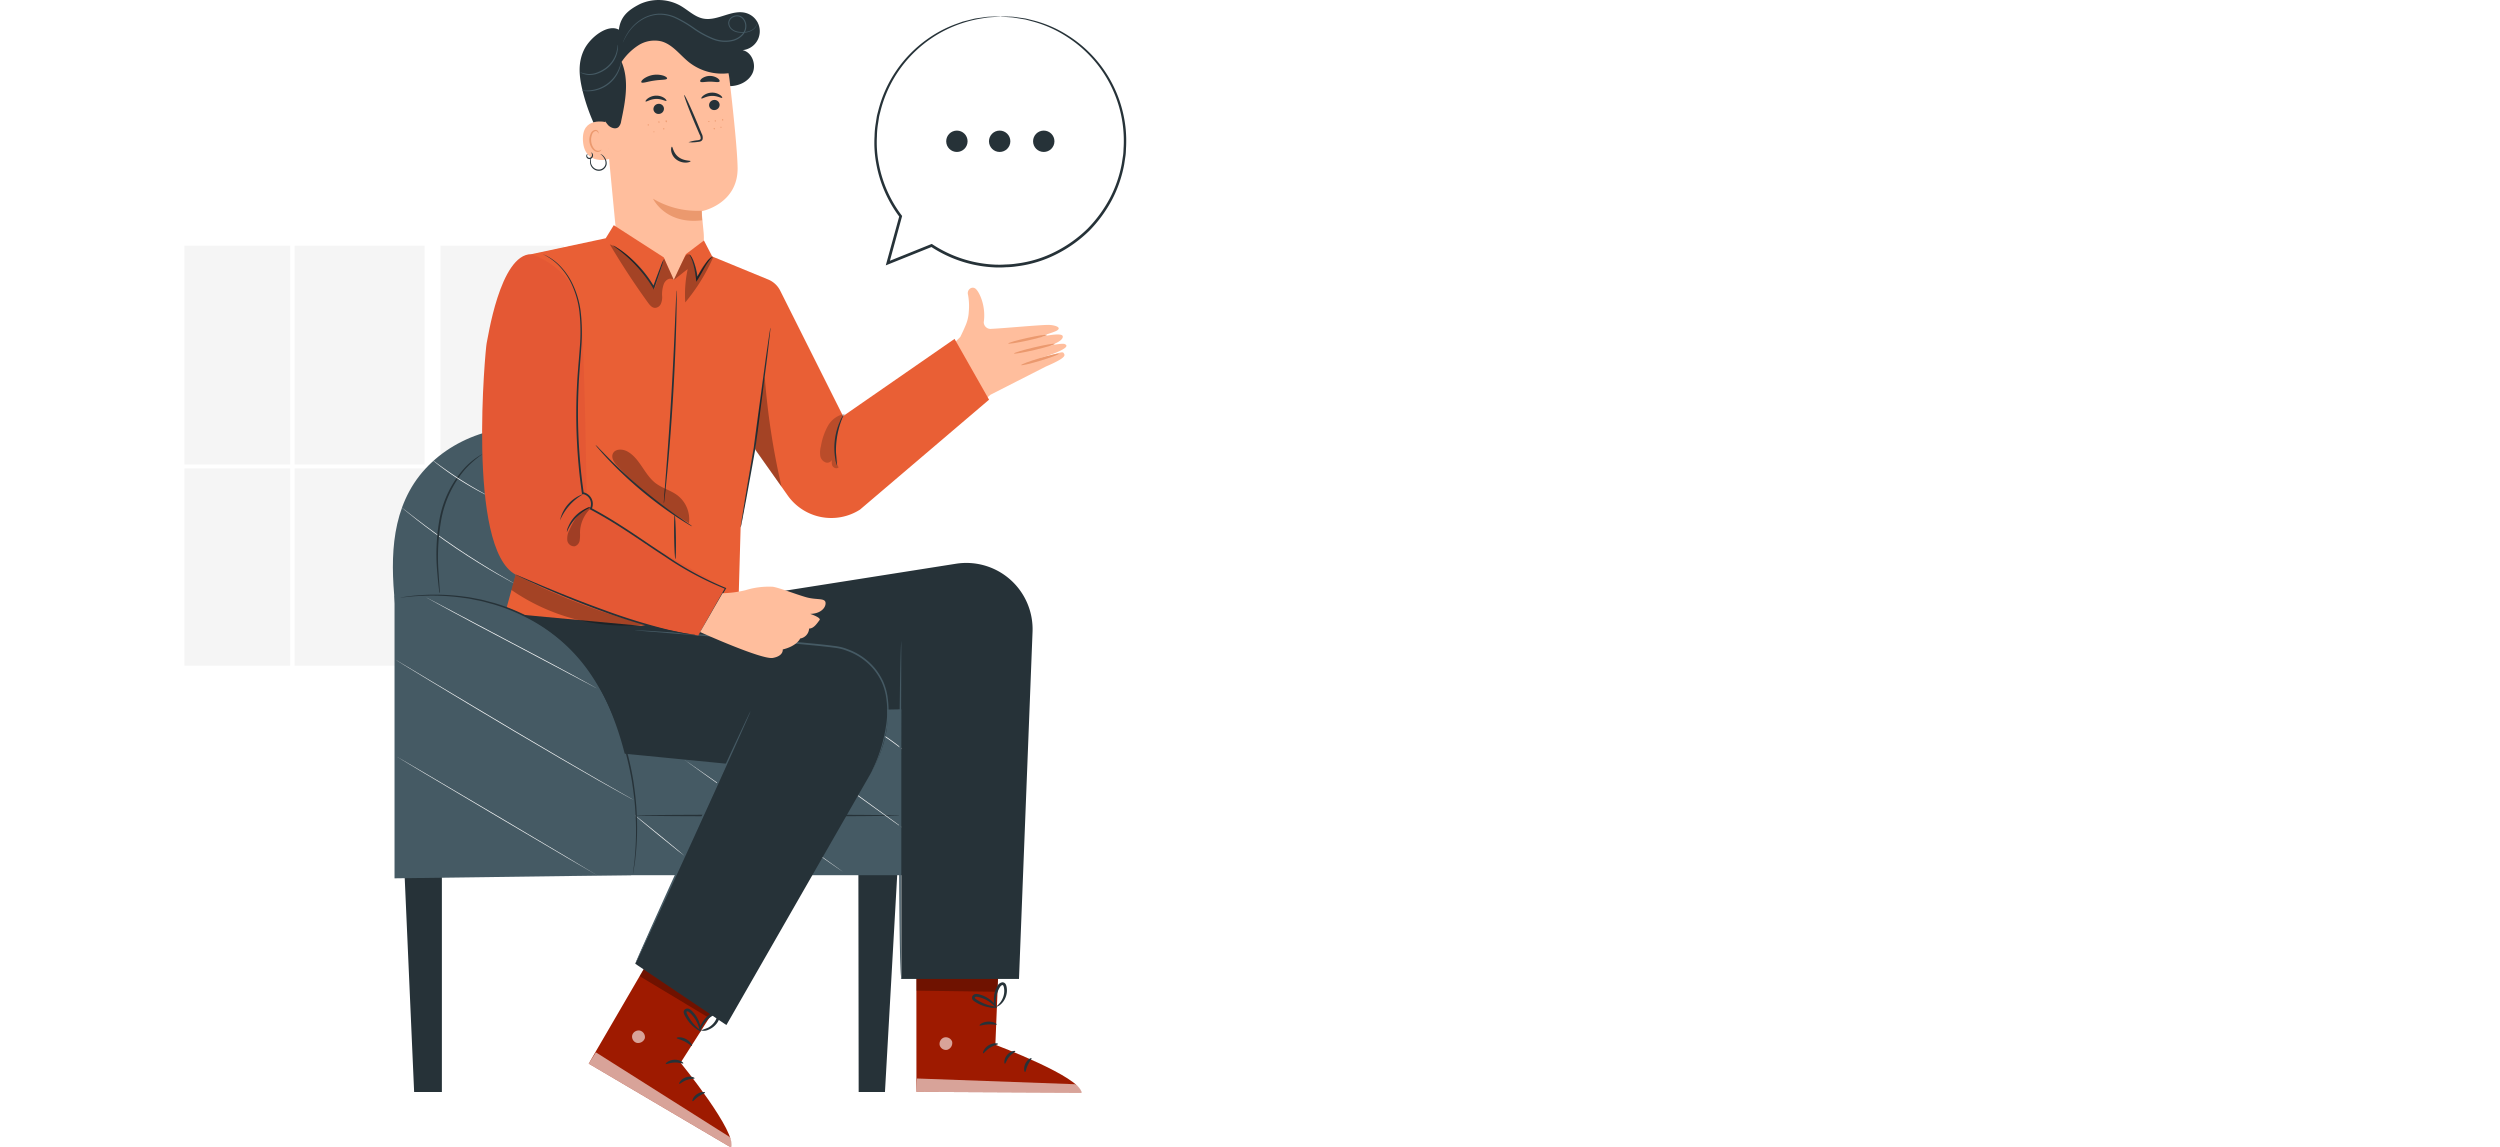 <svg xmlns="http://www.w3.org/2000/svg" xmlns:xlink="http://www.w3.org/1999/xlink" width="768" height="352.494" viewBox="0 0 768 352.494">
  <defs>
    <filter id="Rectangle_552" x="0" y="31.722" width="768" height="315" filterUnits="userSpaceOnUse">
      <feOffset dy="3" input="SourceAlpha"/>
      <feGaussianBlur stdDeviation="3" result="blur"/>
      <feFlood flood-opacity="0.161"/>
      <feComposite operator="in" in2="blur"/>
      <feComposite in="SourceGraphic"/>
    </filter>
  </defs>
  <g id="Group_3712" data-name="Group 3712" transform="translate(-1002 -3821.278)">
    <g transform="matrix(1, 0, 0, 1, 1002, 3821.28)" filter="url(#Rectangle_552)">
      <rect id="Rectangle_552-2" data-name="Rectangle 552" width="750" height="297" rx="24" transform="translate(9 37.72)" fill="#fff"/>
    </g>
    <g id="Speech_Bubble" transform="translate(1270.593 3826.315)">
      <g id="Group_3364" data-name="Group 3364" transform="translate(0 0)">
        <g id="Group_3360" data-name="Group 3360" transform="translate(22.081 35.08)">
          <g id="Group_3355" data-name="Group 3355" transform="translate(0)">
            <g id="Group_3354" data-name="Group 3354" transform="translate(0)">
              <ellipse id="Ellipse_205" data-name="Ellipse 205" cx="3.283" cy="3.283" rx="3.283" ry="3.283" transform="translate(0)" fill="#263238"/>
            </g>
          </g>
          <g id="Group_3357" data-name="Group 3357" transform="translate(13.139)">
            <g id="Group_3356" data-name="Group 3356" transform="translate(0)">
              <ellipse id="Ellipse_206" data-name="Ellipse 206" cx="3.283" cy="3.283" rx="3.283" ry="3.283" transform="translate(0)" fill="#263238"/>
            </g>
          </g>
          <g id="Group_3359" data-name="Group 3359" transform="translate(26.685)">
            <g id="Group_3358" data-name="Group 3358" transform="translate(0)">
              <ellipse id="Ellipse_207" data-name="Ellipse 207" cx="3.283" cy="3.283" rx="3.283" ry="3.283" transform="translate(0)" fill="#263238"/>
            </g>
          </g>
        </g>
        <g id="Group_3363" data-name="Group 3363">
          <g id="Group_3362" data-name="Group 3362" transform="translate(0)">
            <g id="Group_3361" data-name="Group 3361">
              <path id="Path_5245" data-name="Path 5245" d="M445.091,119.223a3.679,3.679,0,0,1,.664-.011l1.952.055c.428.02.91.02,1.438.064l1.722.242,2.008.289,2.244.556a36.353,36.353,0,0,1,10.877,4.742,38.38,38.38,0,0,1,17.628,28.848,39.585,39.585,0,0,1,.107,5.259c-.062.889-.043,1.793-.174,2.69l-.408,2.709a38.573,38.573,0,0,1-3.654,10.7,41.249,41.249,0,0,1-6.99,9.618,40.406,40.406,0,0,1-10.072,7.235,36.585,36.585,0,0,1-12.275,3.768,24.357,24.357,0,0,1-3.275.279,29.6,29.6,0,0,1-3.31.06,39.418,39.418,0,0,1-6.629-.837,38.754,38.754,0,0,1-13.2-5.554l.4.04-13.443,5.4-.8.32.228-.826q2.033-7.4,3.951-14.373l.068.354a38.58,38.58,0,0,1-7.174-16.422,34.89,34.89,0,0,1-.522-8.414,26.981,26.981,0,0,1,.381-4.042c.1-.66.2-1.316.306-1.966.119-.647.316-1.273.469-1.9a38.445,38.445,0,0,1,15-21.866,36.7,36.7,0,0,1,8.926-4.708l2.01-.721,1.909-.484,1.746-.433c.56-.108,1.1-.165,1.607-.243,1.017-.129,1.909-.3,2.692-.343l1.976-.066,1.207-.026a1.724,1.724,0,0,1,.409.012,1.792,1.792,0,0,1-.408.056l-1.2.095-1.962.132c-.775.06-1.66.256-2.666.405a38.232,38.232,0,0,0-30.568,28.358c-.148.619-.338,1.235-.453,1.87q-.144.959-.29,1.933a26.423,26.423,0,0,0-.356,3.968,34.193,34.193,0,0,0,.545,8.249,37.871,37.871,0,0,0,7.074,16.066l.121.16-.054.2q-1.9,6.964-3.922,14.38l-.569-.506,13.437-5.411.21-.084.191.126a37.945,37.945,0,0,0,12.9,5.425,38.521,38.521,0,0,0,6.481.82,28.763,28.763,0,0,0,3.236-.058,23.758,23.758,0,0,0,3.2-.27,35.8,35.8,0,0,0,12.006-3.671,39.676,39.676,0,0,0,9.865-7.06,40.531,40.531,0,0,0,6.866-9.4,37.908,37.908,0,0,0,3.614-10.473l.411-2.653c.131-.879.115-1.766.18-2.637a37.9,37.9,0,0,0-17.255-33.666,36.566,36.566,0,0,0-10.7-4.823l-2.215-.591-1.988-.326-1.7-.282c-.523-.058-1-.071-1.427-.105l-1.941-.141A3.953,3.953,0,0,1,445.091,119.223Z" transform="translate(-406.385 -119.208)" fill="#263238"/>
            </g>
          </g>
        </g>
      </g>
    </g>
    <g id="Group_3564" data-name="Group 3564" transform="translate(650.315 3723.029)">
      <rect id="Rectangle_587" data-name="Rectangle 587" width="39.944" height="67.233" transform="translate(442.19 173.718)" fill="#f5f5f5"/>
      <rect id="Rectangle_588" data-name="Rectangle 588" width="32.507" height="67.233" transform="translate(408.333 173.718)" fill="#f5f5f5"/>
      <rect id="Rectangle_589" data-name="Rectangle 589" width="35.104" height="67.233" transform="translate(526.275 173.718)" fill="#f5f5f5"/>
      <rect id="Rectangle_592" data-name="Rectangle 592" width="32.507" height="60.585" transform="translate(408.333 242.155)" fill="#f5f5f5"/>
      <rect id="Rectangle_593" data-name="Rectangle 593" width="39.944" height="60.585" transform="translate(442.19 242.155)" fill="#f5f5f5"/>
      <rect id="Rectangle_594" data-name="Rectangle 594" width="35.104" height="60.585" transform="translate(526.275 242.155)" fill="#f5f5f5"/>
      <rect id="Rectangle_596" data-name="Rectangle 596" width="37.93" height="60.585" transform="translate(486.996 242.155)" fill="#f5f5f5"/>
      <rect id="Rectangle_597" data-name="Rectangle 597" width="37.93" height="67.233" transform="translate(486.996 173.718)" fill="#f5f5f5"/>
    </g>
    <g id="Character_2" transform="translate(1122.7 3821.278)">
      <g id="Group_3141" data-name="Group 3141" transform="translate(0 0)">
        <g id="Group_2842" data-name="Group 2842" transform="translate(0 131.26)">
          <g id="Group_2836" data-name="Group 2836">
            <g id="Group_2835" data-name="Group 2835" transform="translate(3.348 85.553)">
              <path id="Path_5097" data-name="Path 5097" d="M616.436,397.45v71.9h-8.524l-3.173-72.1Z" transform="translate(-604.739 -350.706)" fill="#263238"/>
              <path id="Path_5098" data-name="Path 5098" d="M484.1,397.25l-4.068,72.1h-8.078l-.091-71.9Z" transform="translate(-332.22 -350.706)" fill="#263238"/>
              <path id="Path_5099" data-name="Path 5099" d="M466.086,405.171H611.995a6.9,6.9,0,0,0,6.9-6.9V360.033a6.9,6.9,0,0,0-6.9-6.9H466.086a6.9,6.9,0,0,0-6.9,6.9v38.236A6.9,6.9,0,0,0,466.086,405.171Z" transform="translate(-453.646 -353.13)" fill="#455a64"/>
            </g>
            <path id="Path_5100" data-name="Path 5100" d="M536.5,334.312c-1.91-14.4-3.468-29.912,3.453-42.684,7.19-13.266,23.051-20.794,38.078-19.437s28.739,10.869,36.654,23.714,10.319,28.661,8.2,43.6" transform="translate(-534.88 -272.033)" fill="#455a64"/>
          </g>
          <g id="Group_2837" data-name="Group 2837" transform="translate(74.593 118.989)">
            <path id="Path_5101" data-name="Path 5101" d="M471.217,385.1c0,.152,18.2.274,40.655.274s40.658-.122,40.658-.274-18.2-.275-40.658-.275S471.217,384.947,471.217,385.1Z" transform="translate(-471.217 -384.824)" fill="#263238"/>
          </g>
          <g id="Group_2838" data-name="Group 2838" transform="translate(73.976 118.891)">
            <ellipse id="Ellipse_186" data-name="Ellipse 186" cx="10.177" cy="0.11" rx="10.177" ry="0.11" transform="translate(15.764 13.044) rotate(-140.763)" fill="#fafafa"/>
          </g>
          <g id="Group_2839" data-name="Group 2839" transform="translate(89.508 102.081)">
            <ellipse id="Ellipse_187" data-name="Ellipse 187" cx="29.826" cy="0.11" rx="29.826" ry="0.11" transform="matrix(-0.817, -0.577, 0.577, -0.817, 48.719, 34.599)" fill="#fafafa"/>
          </g>
          <g id="Group_2840" data-name="Group 2840" transform="translate(126.512 101.304)">
            <ellipse id="Ellipse_188" data-name="Ellipse 188" cx="19.752" cy="0.11" rx="19.752" ry="0.11" transform="translate(32.026 23.307) rotate(-144.163)" fill="#fafafa"/>
          </g>
          <g id="Group_2841" data-name="Group 2841" transform="translate(143.138 90.162)">
            <path id="Path_5102" data-name="Path 5102" d="M467.71,357.5c0,.007.055.046.169.115.161.095.329.191.505.293l1.86,1.068c1.564.91,3.7,2.219,5.974,3.781s4.261,3.089,5.672,4.223l1.663,1.353.455.367a.772.772,0,0,0,.169.116c.005-.005-.043-.057-.139-.15-.138-.128-.279-.26-.427-.4-.373-.343-.926-.825-1.621-1.408-1.387-1.167-3.363-2.714-5.646-4.285s-4.435-2.857-6.022-3.735c-.793-.44-1.442-.783-1.9-1.009l-.524-.256A.85.85,0,0,0,467.71,357.5Z" transform="translate(-467.71 -357.499)" fill="#fafafa"/>
          </g>
        </g>
        <g id="Group_2843" data-name="Group 2843" transform="translate(2.572 155.807)">
          <path id="Path_5103" data-name="Path 5103" d="M583.474,295.3s.105.1.32.286l.943.788c.819.683,2.023,1.65,3.526,2.826,3,2.354,7.235,5.5,12.063,8.761s9.338,6,12.645,7.9c1.653.952,3,1.7,3.942,2.209l1.083.578c.248.13.385.189.385.189s-.122-.084-.364-.228L616.953,318l-3.9-2.268c-3.286-1.935-7.775-4.7-12.6-7.948s-9.065-6.38-12.091-8.7l-3.567-2.77-.969-.756C583.6,295.382,583.474,295.3,583.474,295.3Z" transform="translate(-583.474 -295.301)" fill="#fafafa"/>
        </g>
        <g id="Group_2844" data-name="Group 2844" transform="translate(13.377 139.475)">
          <path id="Path_5104" data-name="Path 5104" d="M607.058,279.822a1.637,1.637,0,0,0-.445.215,13.573,13.573,0,0,0-1.209.734,22.152,22.152,0,0,0-3.951,3.391,32.177,32.177,0,0,0-7.567,15.255,60.8,60.8,0,0,0-.743,17.1c.175,2.185.376,3.947.532,5.163.077.553.142,1.014.2,1.4a1.694,1.694,0,0,0,.107.483,12.865,12.865,0,0,0-.09-1.9c-.09-1.221-.231-2.985-.357-5.166a65.239,65.239,0,0,1,.893-16.963,32.978,32.978,0,0,1,7.317-15.106A31.763,31.763,0,0,1,607.058,279.822Z" transform="translate(-592.866 -279.82)" fill="#263238"/>
        </g>
        <g id="Group_2845" data-name="Group 2845" transform="translate(12.061 141.259)">
          <path id="Path_5105" data-name="Path 5105" d="M591.448,281.512c0,.006.047.056.149.145l.453.38c.4.328.978.789,1.706,1.346,1.457,1.116,3.515,2.6,5.869,4.117s4.555,2.781,6.174,3.647c.809.434,1.47.773,1.93,1l.534.254a.709.709,0,0,0,.193.076.741.741,0,0,0-.173-.115c-.164-.094-.333-.19-.513-.291l-1.895-1.058c-1.6-.9-3.779-2.182-6.13-3.7s-4.416-2.975-5.894-4.058c-.649-.479-1.227-.906-1.745-1.29l-.478-.347A.725.725,0,0,0,591.448,281.512Z" transform="translate(-591.448 -281.511)" fill="#fafafa"/>
        </g>
        <g id="Group_2886" data-name="Group 2886" transform="translate(59.303 172.933)">
          <g id="Group_2884" data-name="Group 2884" transform="translate(101.498 121.726)">
            <g id="Group_2872" data-name="Group 2872" transform="translate(0.007)">
              <g id="Group_2848" data-name="Group 2848" transform="translate(0)">
                <g id="Group_2847" data-name="Group 2847" transform="translate(0)">
                  <g id="Group_2846" data-name="Group 2846">
                    <path id="Path_5106" data-name="Path 5106" d="M443.806,427.107l-1.059,26.116s26.19,9.849,26.465,14.694l-50.712-.235-.02-40.761Z" transform="translate(-418.48 -426.921)" fill="#9e1a00"/>
                  </g>
                </g>
              </g>
              <g id="Group_2852" data-name="Group 2852" transform="translate(7.111 23.949)" opacity="0.6">
                <g id="Group_2851" data-name="Group 2851" transform="translate(0)">
                  <g id="Group_2850" data-name="Group 2850" transform="translate(0)">
                    <g id="Group_2849" data-name="Group 2849">
                      <path id="Path_5107" data-name="Path 5107" d="M457.566,449.706a2.071,2.071,0,0,0-1.443,2.357,1.993,1.993,0,0,0,2.324,1.451,2.184,2.184,0,0,0,1.515-2.5,2.065,2.065,0,0,0-2.584-1.242" transform="translate(-456.08 -449.622)" fill="#fff"/>
                    </g>
                  </g>
                </g>
              </g>
              <g id="Group_2855" data-name="Group 2855" transform="translate(0.02 36.652)" opacity="0.6">
                <g id="Group_2854" data-name="Group 2854">
                  <g id="Group_2853" data-name="Group 2853">
                    <path id="Path_5108" data-name="Path 5108" d="M418.46,465.773l.158-4.109,48.563,1.762s2.253.993,1.991,2.581Z" transform="translate(-418.46 -461.664)" fill="#fff"/>
                  </g>
                </g>
              </g>
              <g id="Group_2859" data-name="Group 2859" transform="translate(20.455 25.816)">
                <g id="Group_2858" data-name="Group 2858" transform="translate(0)">
                  <g id="Group_2857" data-name="Group 2857" transform="translate(0)">
                    <g id="Group_2856" data-name="Group 2856">
                      <path id="Path_5109" data-name="Path 5109" d="M447.42,451.625c-.009.247-1.248.354-2.471,1.145-1.243.758-1.875,1.828-2.1,1.73-.229-.05.148-1.528,1.645-2.459S447.474,451.4,447.42,451.625Z" transform="translate(-442.785 -451.392)" fill="#263238"/>
                    </g>
                  </g>
                </g>
              </g>
              <g id="Group_2863" data-name="Group 2863" transform="translate(27.022 28.171)">
                <g id="Group_2862" data-name="Group 2862" transform="translate(0)">
                  <g id="Group_2861" data-name="Group 2861" transform="translate(0)">
                    <g id="Group_2860" data-name="Group 2860">
                      <path id="Path_5110" data-name="Path 5110" d="M441.129,453.726c.056.242-1.019.656-1.865,1.7-.877,1.019-1.094,2.15-1.341,2.138-.233.037-.4-1.414.679-2.691S441.125,453.491,441.129,453.726Z" transform="translate(-437.751 -453.625)" fill="#263238"/>
                    </g>
                  </g>
                </g>
              </g>
              <g id="Group_2867" data-name="Group 2867" transform="translate(33.098 30.389)">
                <g id="Group_2866" data-name="Group 2866" transform="translate(0)">
                  <g id="Group_2865" data-name="Group 2865" transform="translate(0)">
                    <g id="Group_2864" data-name="Group 2864">
                      <path id="Path_5111" data-name="Path 5111" d="M433.313,459.991c-.226.053-.564-1.187.078-2.539s1.8-1.888,1.906-1.682c.139.2-.616.928-1.126,2.048C433.634,458.924,433.559,459.969,433.313,459.991Z" transform="translate(-433.02 -455.727)" fill="#263238"/>
                    </g>
                  </g>
                </g>
              </g>
              <g id="Group_2871" data-name="Group 2871" transform="translate(19.398 19.169)">
                <g id="Group_2870" data-name="Group 2870" transform="translate(0)">
                  <g id="Group_2869" data-name="Group 2869" transform="translate(0)">
                    <g id="Group_2868" data-name="Group 2868">
                      <path id="Path_5112" data-name="Path 5112" d="M448.447,445.993c-.105.225-1.24-.121-2.641-.034-1.4.061-2.493.525-2.621.312-.142-.179.925-1.091,2.575-1.172S448.569,445.8,448.447,445.993Z" transform="translate(-443.174 -445.092)" fill="#263238"/>
                    </g>
                  </g>
                </g>
              </g>
            </g>
            <g id="Group_2875" data-name="Group 2875" transform="translate(0 5.358)" opacity="0.3">
              <g id="Group_2874" data-name="Group 2874">
                <g id="Group_2873" data-name="Group 2873">
                  <path id="Path_5113" data-name="Path 5113" d="M467.884,432l-.183,4.655-24.923-.344-.013-4.194Z" transform="translate(-442.766 -432)"/>
                </g>
              </g>
            </g>
            <g id="Group_2879" data-name="Group 2879" transform="translate(17.096 10.684)">
              <g id="Group_2878" data-name="Group 2878" transform="translate(0)">
                <g id="Group_2877" data-name="Group 2877" transform="translate(0)">
                  <g id="Group_2876" data-name="Group 2876">
                    <path id="Path_5114" data-name="Path 5114" d="M450.771,441.161a4.751,4.751,0,0,1-2.54-.024,11.433,11.433,0,0,1-2.653-.828,11.963,11.963,0,0,1-1.455-.781,3.129,3.129,0,0,1-.765-.6,1.079,1.079,0,0,1-.108-1.318,1.359,1.359,0,0,1,1.088-.561,3.291,3.291,0,0,1,.951.136,9.207,9.207,0,0,1,1.577.55,8.954,8.954,0,0,1,2.335,1.549c1.171,1.1,1.569,2.021,1.483,2.069-.112.081-.682-.7-1.874-1.6a10.123,10.123,0,0,0-2.26-1.287,9.487,9.487,0,0,0-1.457-.457c-.536-.145-.993-.15-1.132.089-.051.091-.057.127.055.285a2.52,2.52,0,0,0,.561.439,13.53,13.53,0,0,0,1.339.773,14.082,14.082,0,0,0,2.451.952A17.37,17.37,0,0,1,450.771,441.161Z" transform="translate(-443.072 -437.048)" fill="#263238"/>
                  </g>
                </g>
              </g>
            </g>
            <g id="Group_2883" data-name="Group 2883" transform="translate(23.805 7.101)">
              <g id="Group_2882" data-name="Group 2882" transform="translate(0)">
                <g id="Group_2881" data-name="Group 2881" transform="translate(0)">
                  <g id="Group_2880" data-name="Group 2880">
                    <path id="Path_5115" data-name="Path 5115" d="M440.864,441.7a4.053,4.053,0,0,1-.658-2.456,8.238,8.238,0,0,1,.36-2.78,8.349,8.349,0,0,1,.653-1.539,2.1,2.1,0,0,1,1.627-1.274,1.184,1.184,0,0,1,1.057.713,3.41,3.41,0,0,1,.256.933,5.623,5.623,0,0,1-.006,1.71,5.849,5.849,0,0,1-1.1,2.618c-1,1.309-2.033,1.6-2.053,1.517-.081-.125.784-.6,1.548-1.858a5.844,5.844,0,0,0,.814-2.383,5.186,5.186,0,0,0-.04-1.468c-.076-.54-.277-.975-.479-.921-.251-.005-.681.4-.892.828a8.372,8.372,0,0,0-.635,1.374,9.144,9.144,0,0,0-.505,2.532C440.737,440.737,441,441.665,440.864,441.7Z" transform="translate(-440.197 -433.652)" fill="#263238"/>
                  </g>
                </g>
              </g>
            </g>
          </g>
          <path id="Path_5116" data-name="Path 5116" d="M487.806,321.026l58.6-9.242a20.362,20.362,0,0,1,16.177,4.445h0a20.362,20.362,0,0,1,7.341,16.451l-4.164,106.653H529.608V356.5l-34.7.637-27.529-24.213L447.53,329.4l-14.8-9.017Z" transform="translate(-432.729 -311.535)" fill="#263238"/>
          <g id="Group_2885" data-name="Group 2885" transform="translate(96.194 24.033)">
            <path id="Path_5117" data-name="Path 5117" d="M471.629,334.316a.954.954,0,0,0-.037.266c-.015.209-.032.467-.053.785-.046.691-.084,1.711-.12,3.023-.082,2.625-.153,6.425-.217,11.119-.131,9.389-.228,22.36-.253,36.686s.031,27.305.157,36.694c.064,4.695.139,8.494.245,11.119.044,1.312.094,2.331.162,3.021.029.318.053.575.072.784a.136.136,0,1,0,.056-.006c-.005-.209-.011-.467-.018-.786-.033-.688-.047-1.706-.059-3.019-.041-2.623-.057-6.423-.071-11.116,0-9.429,0-22.38,0-36.69C471.568,358,471.621,337.3,471.629,334.316Z" transform="translate(-470.943 -334.316)" fill="#455a64"/>
          </g>
        </g>
        <g id="Group_2925" data-name="Group 2925" transform="translate(60.147 291.526)">
          <g id="Group_2913" data-name="Group 2913" transform="translate(0)">
            <g id="Group_2889" data-name="Group 2889" transform="translate(0)">
              <g id="Group_2888" data-name="Group 2888">
                <g id="Group_2887" data-name="Group 2887">
                  <path id="Path_5118" data-name="Path 5118" d="M562.689,436.867,548.62,458.9s17.666,21.7,15.462,26.024l-43.692-25.745L540.9,423.951Z" transform="translate(-520.391 -423.951)" fill="#9e1a00"/>
                </g>
              </g>
            </g>
            <g id="Group_2893" data-name="Group 2893" transform="translate(13.321 25.027)" opacity="0.6">
              <g id="Group_2892" data-name="Group 2892" transform="translate(0)">
                <g id="Group_2891" data-name="Group 2891">
                  <g id="Group_2890" data-name="Group 2890">
                    <path id="Path_5119" data-name="Path 5119" d="M548.123,447.738a2.07,2.07,0,0,0-2.434,1.308,1.991,1.991,0,0,0,1.277,2.424,2.184,2.184,0,0,0,2.57-1.4,2.065,2.065,0,0,0-1.607-2.374" transform="translate(-545.609 -447.675)" fill="#fff"/>
                  </g>
                </g>
              </g>
            </g>
            <g id="Group_2896" data-name="Group 2896" transform="translate(0 31.753)" opacity="0.6">
              <g id="Group_2895" data-name="Group 2895" transform="translate(0)">
                <g id="Group_2894" data-name="Group 2894">
                  <path id="Path_5120" data-name="Path 5120" d="M520.222,457.519l2.206-3.469,41.067,25.981s1.446,1.993.419,3.232Z" transform="translate(-520.222 -454.05)" fill="#fff"/>
                </g>
              </g>
            </g>
            <g id="Group_2900" data-name="Group 2900" transform="translate(23.653 34.019)">
              <g id="Group_2899" data-name="Group 2899" transform="translate(0)">
                <g id="Group_2898" data-name="Group 2898" transform="translate(0)">
                  <g id="Group_2897" data-name="Group 2897">
                    <path id="Path_5121" data-name="Path 5121" d="M539.834,457.318c-.133.209-1.256-.323-2.71-.255-1.457.03-2.541.635-2.688.435-.173-.157.9-1.246,2.66-1.3C538.855,456.135,539.994,457.15,539.834,457.318Z" transform="translate(-534.418 -456.198)" fill="#263238"/>
                  </g>
                </g>
              </g>
            </g>
            <g id="Group_2904" data-name="Group 2904" transform="translate(27.788 39.222)">
              <g id="Group_2903" data-name="Group 2903" transform="translate(0)">
                <g id="Group_2902" data-name="Group 2902" transform="translate(0)">
                  <g id="Group_2901" data-name="Group 2901">
                    <path id="Path_5122" data-name="Path 5122" d="M535.887,461.644c-.073.235-1.211.054-2.468.529-1.27.439-2.029,1.306-2.234,1.172-.22-.084.368-1.422,1.941-1.982C534.694,460.786,536,461.436,535.887,461.644Z" transform="translate(-531.14 -461.13)" fill="#263238"/>
                  </g>
                </g>
              </g>
            </g>
            <g id="Group_2908" data-name="Group 2908" transform="translate(31.841 43.933)">
              <g id="Group_2907" data-name="Group 2907" transform="translate(0)">
                <g id="Group_2906" data-name="Group 2906">
                  <g id="Group_2905" data-name="Group 2905">
                    <path id="Path_5123" data-name="Path 5123" d="M528.167,468.416c-.22-.069.11-1.309,1.346-2.155s2.509-.723,2.494-.492c.018.246-1,.492-2,1.2C528.984,467.656,528.392,468.52,528.167,468.416Z" transform="translate(-528.104 -465.596)" fill="#263238"/>
                  </g>
                </g>
              </g>
            </g>
            <g id="Group_2912" data-name="Group 2912" transform="translate(27.033 27.126)">
              <g id="Group_2911" data-name="Group 2911" transform="translate(0)">
                <g id="Group_2910" data-name="Group 2910" transform="translate(0)">
                  <g id="Group_2909" data-name="Group 2909">
                    <path id="Path_5124" data-name="Path 5124" d="M536.57,452.3c-.2.141-1.009-.729-2.264-1.359-1.242-.654-2.418-.8-2.421-1.051-.033-.227,1.348-.477,2.816.285S536.774,452.2,536.57,452.3Z" transform="translate(-531.885 -449.665)" fill="#263238"/>
                  </g>
                </g>
              </g>
            </g>
          </g>
          <g id="Group_2916" data-name="Group 2916" transform="translate(15.646 4.725)" opacity="0.3">
            <g id="Group_2915" data-name="Group 2915" transform="translate(0)">
              <g id="Group_2914" data-name="Group 2914">
                <path id="Path_5125" data-name="Path 5125" d="M548.4,440.981l-2.5,3.929-21.359-12.848,2.1-3.631Z" transform="translate(-524.538 -428.43)"/>
              </g>
            </g>
          </g>
          <g id="Group_2920" data-name="Group 2920" transform="translate(29.171 18.294)">
            <g id="Group_2919" data-name="Group 2919" transform="translate(0)">
              <g id="Group_2918" data-name="Group 2918">
                <g id="Group_2917" data-name="Group 2917">
                  <path id="Path_5126" data-name="Path 5126" d="M534.608,448.265c-.05.09-.971-.276-2.182-1.3a11.4,11.4,0,0,1-1.875-2.052,11.857,11.857,0,0,1-.863-1.407,3.169,3.169,0,0,1-.358-.9,1.081,1.081,0,0,1,.571-1.193,1.362,1.362,0,0,1,1.223.064,3.313,3.313,0,0,1,.753.6,9.129,9.129,0,0,1,1.086,1.268,8.95,8.95,0,0,1,1.237,2.514,4.23,4.23,0,0,1,.239,2.534c-.138.015-.237-.945-.813-2.327a10.14,10.14,0,0,0-1.3-2.25,9.248,9.248,0,0,0-1.029-1.127c-.39-.395-.783-.63-1.023-.494-.089.053-.113.08-.1.273a2.532,2.532,0,0,0,.264.661,13.389,13.389,0,0,0,.768,1.342,14.07,14.07,0,0,0,1.637,2.057C533.89,447.608,534.68,448.151,534.608,448.265Z" transform="translate(-529.304 -441.293)" fill="#263238"/>
                </g>
              </g>
            </g>
          </g>
          <g id="Group_2924" data-name="Group 2924" transform="translate(33.977 19.288)">
            <g id="Group_2923" data-name="Group 2923" transform="translate(0)">
              <g id="Group_2922" data-name="Group 2922">
                <g id="Group_2921" data-name="Group 2921">
                  <path id="Path_5127" data-name="Path 5127" d="M523.784,448.356a4.046,4.046,0,0,1,.669-2.454,8.21,8.21,0,0,1,3.051-3.22,2.1,2.1,0,0,1,2.046-.283,1.184,1.184,0,0,1,.554,1.149,3.473,3.473,0,0,1-.247.935,5.659,5.659,0,0,1-.867,1.474,5.826,5.826,0,0,1-2.266,1.71,3.269,3.269,0,0,1-2.536.276,20.717,20.717,0,0,0,2.272-.825,5.864,5.864,0,0,0,1.9-1.649,5.222,5.222,0,0,0,.7-1.288c.2-.505.251-.983.05-1.037a1.457,1.457,0,0,0-1.188.266,8.485,8.485,0,0,0-1.241.866,9.158,9.158,0,0,0-1.71,1.934C524.163,447.458,523.919,448.392,523.784,448.356Z" transform="translate(-523.745 -442.234)" fill="#263238"/>
                </g>
              </g>
            </g>
          </g>
        </g>
        <g id="Group_2951" data-name="Group 2951" transform="translate(160.417 88.387)">
          <g id="Group_2929" data-name="Group 2929" transform="translate(0)">
            <g id="Group_2928" data-name="Group 2928">
              <g id="Group_2927" data-name="Group 2927" transform="translate(0)">
                <g id="Group_2926" data-name="Group 2926">
                  <path id="Path_5128" data-name="Path 5128" d="M446.051,264.262l16.963-8.639c4.418-1.912,6.106-3.011,5.695-3.814-.55-1.073-.288-.685-8.814,1.647,0,0,12.139-3.434,8.926-4.758-.566-.233-2.514.065-4.648.505,3.083-1.049,4.242-2.114,4.056-2.921-.321-1.386-7.584.307-10.963,1.174,2.781-.75,8.095-2.234,9.2-2.921,1.512-.94-.529-1.625-2.376-1.712-2.074-.1-14.2,1.055-17.721,1.2a2.075,2.075,0,0,1-2.4-2.043c.729-5.057-1.4-9.387-2.532-10.289s-2.744.348-2.3,1.883a19.052,19.052,0,0,1,.232,5.169,12.222,12.222,0,0,1-.9,4.026c-.617,1.483-1.2,2.714-1.716,3.748L422.874,260.3l11.146,14.119Z" transform="translate(-422.874 -231.393)" fill="#ffbe9d"/>
                </g>
              </g>
            </g>
          </g>
          <g id="Group_2936" data-name="Group 2936" transform="translate(32.566 20.253)">
            <g id="Group_2935" data-name="Group 2935" transform="translate(0)">
              <g id="Group_2934" data-name="Group 2934">
                <g id="Group_2933" data-name="Group 2933">
                  <g id="Group_2932" data-name="Group 2932">
                    <g id="Group_2931" data-name="Group 2931">
                      <g id="Group_2930" data-name="Group 2930">
                        <path id="Path_5129" data-name="Path 5129" d="M425.086,254.113c.054.215,2.7-.391,5.909-1.356s5.752-1.916,5.678-2.126-2.719.4-5.91,1.356S425.033,253.9,425.086,254.113Z" transform="translate(-425.086 -250.591)" fill="#eb996e"/>
                      </g>
                    </g>
                  </g>
                </g>
              </g>
            </g>
          </g>
          <g id="Group_2943" data-name="Group 2943" transform="translate(30.271 16.851)">
            <g id="Group_2942" data-name="Group 2942" transform="translate(0 0)">
              <g id="Group_2941" data-name="Group 2941" transform="translate(0)">
                <g id="Group_2940" data-name="Group 2940" transform="translate(0)">
                  <g id="Group_2939" data-name="Group 2939" transform="translate(0)">
                    <g id="Group_2938" data-name="Group 2938" transform="translate(0)">
                      <g id="Group_2937" data-name="Group 2937" transform="translate(0)">
                        <ellipse id="Ellipse_189" data-name="Ellipse 189" cx="6.456" cy="0.402" rx="6.456" ry="0.402" transform="translate(12.752 0.782) rotate(166.738)" fill="#eb996e"/>
                      </g>
                    </g>
                  </g>
                </g>
              </g>
            </g>
          </g>
          <g id="Group_2950" data-name="Group 2950" transform="translate(28.516 14.099)">
            <g id="Group_2949" data-name="Group 2949" transform="translate(0)">
              <g id="Group_2948" data-name="Group 2948" transform="translate(0)">
                <g id="Group_2947" data-name="Group 2947" transform="translate(0)">
                  <g id="Group_2946" data-name="Group 2946" transform="translate(0)">
                    <g id="Group_2945" data-name="Group 2945" transform="translate(0)">
                      <g id="Group_2944" data-name="Group 2944" transform="translate(0)">
                        <ellipse id="Ellipse_190" data-name="Ellipse 190" cx="6.109" cy="0.402" rx="6.109" ry="0.402" transform="translate(12.103 0.785) rotate(167.497)" fill="#eb996e"/>
                      </g>
                    </g>
                  </g>
                </g>
              </g>
            </g>
          </g>
        </g>
        <g id="Group_3113" data-name="Group 3113" transform="translate(57.365)">
          <g id="Group_3082" data-name="Group 3082" transform="translate(0)">
            <g id="Group_2952" data-name="Group 2952">
              <path id="Path_5130" data-name="Path 5130" d="M563.389,151.641c-4.317-1.32-8.816,2.545-13.247,1.676-2.69-.527-4.722-2.676-7.115-4.013a13.81,13.81,0,0,0-12.3-.466c-3.655,1.856-6.011,3.838-6.51,7.907-3.326-1.909-8.877,2.279-10.768,6.319s-1.416,8.219-.343,12.55a58.869,58.869,0,0,0,9.736,20.722c.4.548,1.048,1.153,1.664.864a1.484,1.484,0,0,0,.639-1.194c.637-3.96.134-8-.208-12s-.511-8.117.751-11.924,4.241-7.28,8.175-8.058a12.714,12.714,0,0,1,8.509,1.823c2.584,1.451,4.855,3.391,7.315,5.042a16.34,16.34,0,0,0,8.182,3.171c2.96.129,6.135-1.267,7.4-3.948s-.154-6.49-3.052-7.1a5.824,5.824,0,0,0,1.17-11.369Z" transform="translate(-512.171 -147.61)" fill="#263238"/>
            </g>
            <g id="Group_3059" data-name="Group 3059" transform="translate(6.946 5.683)">
              <g id="Group_3058" data-name="Group 3058" transform="translate(0)">
                <g id="Group_3057" data-name="Group 3057">
                  <g id="Group_2973" data-name="Group 2973" transform="translate(0)">
                    <g id="Group_2972" data-name="Group 2972">
                      <g id="Group_2971" data-name="Group 2971">
                        <g id="Group_2961" data-name="Group 2961" transform="translate(0)">
                          <g id="Group_2960" data-name="Group 2960">
                            <g id="Group_2959" data-name="Group 2959">
                              <g id="Group_2958" data-name="Group 2958">
                                <g id="Group_2957" data-name="Group 2957" transform="translate(0)">
                                  <g id="Group_2956" data-name="Group 2956">
                                    <g id="Group_2955" data-name="Group 2955">
                                      <g id="Group_2954" data-name="Group 2954" transform="translate(0)">
                                        <g id="Group_2953" data-name="Group 2953">
                                          <path id="Path_5131" data-name="Path 5131" d="M518.842,176.536l4.289,44.772c.729,7.614,8.715,18.9,16.283,17.8h0c7.063-1.031,11.04-13.268,10.352-20.373-.326-3.37-.592-6.181-.6-6.529,0,0,11.294-2.164,11.037-13.523-.125-5.49-1.3-16.775-2.486-26.973a21.164,21.164,0,0,0-21.771-18.7l-1.1.039C523.06,154.152,517.41,164.781,518.842,176.536Z" transform="translate(-518.624 -152.997)" fill="#ffbe9d"/>
                                        </g>
                                      </g>
                                    </g>
                                  </g>
                                </g>
                              </g>
                            </g>
                          </g>
                        </g>
                        <g id="Group_2970" data-name="Group 2970" transform="translate(15.601 55.355)">
                          <g id="Group_2969" data-name="Group 2969" transform="translate(0)">
                            <g id="Group_2968" data-name="Group 2968">
                              <g id="Group_2967" data-name="Group 2967">
                                <g id="Group_2966" data-name="Group 2966">
                                  <g id="Group_2965" data-name="Group 2965">
                                    <g id="Group_2964" data-name="Group 2964">
                                      <g id="Group_2963" data-name="Group 2963">
                                        <g id="Group_2962" data-name="Group 2962">
                                          <path id="Path_5132" data-name="Path 5132" d="M543.908,209.157a26.42,26.42,0,0,1-14.951-3.688s3.786,8.048,15.081,6.629Z" transform="translate(-528.957 -205.469)" fill="#eb996e"/>
                                        </g>
                                      </g>
                                    </g>
                                  </g>
                                </g>
                              </g>
                            </g>
                          </g>
                        </g>
                      </g>
                    </g>
                  </g>
                  <g id="Group_3056" data-name="Group 3056" transform="translate(11.981 17.248)">
                    <g id="Group_3055" data-name="Group 3055" transform="translate(0)">
                      <g id="Group_3036" data-name="Group 3036" transform="translate(1.314 5.524)">
                        <g id="Group_3035" data-name="Group 3035" transform="translate(0)">
                          <g id="Group_3034" data-name="Group 3034" transform="translate(0)">
                            <g id="Group_2993" data-name="Group 2993" transform="translate(17.141)">
                              <g id="Group_2982" data-name="Group 2982" transform="translate(2.381 2.249)">
                                <g id="Group_2981" data-name="Group 2981" transform="translate(0)">
                                  <g id="Group_2980" data-name="Group 2980">
                                    <g id="Group_2979" data-name="Group 2979" transform="translate(0)">
                                      <g id="Group_2978" data-name="Group 2978">
                                        <g id="Group_2977" data-name="Group 2977">
                                          <g id="Group_2976" data-name="Group 2976">
                                            <g id="Group_2975" data-name="Group 2975" transform="translate(0)">
                                              <g id="Group_2974" data-name="Group 2974">
                                                <path id="Path_5133" data-name="Path 5133" d="M527.1,178.126a1.622,1.622,0,0,1-1.506,1.691,1.553,1.553,0,0,1-1.723-1.4,1.623,1.623,0,0,1,1.5-1.692A1.552,1.552,0,0,1,527.1,178.126Z" transform="translate(-523.865 -176.715)" fill="#263238"/>
                                              </g>
                                            </g>
                                          </g>
                                        </g>
                                      </g>
                                    </g>
                                  </g>
                                </g>
                              </g>
                              <g id="Group_2992" data-name="Group 2992" transform="translate(0)">
                                <g id="Group_2991" data-name="Group 2991">
                                  <g id="Group_2990" data-name="Group 2990" transform="translate(0)">
                                    <g id="Group_2989" data-name="Group 2989">
                                      <g id="Group_2988" data-name="Group 2988">
                                        <g id="Group_2987" data-name="Group 2987">
                                          <g id="Group_2986" data-name="Group 2986" transform="translate(0)">
                                            <g id="Group_2985" data-name="Group 2985">
                                              <g id="Group_2984" data-name="Group 2984" transform="translate(0)">
                                                <g id="Group_2983" data-name="Group 2983">
                                                  <path id="Path_5134" data-name="Path 5134" d="M529.5,176.18c-.194.218-1.454-.648-3.2-.582-1.744.041-2.993.983-3.189.776-.1-.091.095-.48.638-.905a4.456,4.456,0,0,1,2.544-.883,4.272,4.272,0,0,1,2.556.727C529.4,175.705,529.6,176.082,529.5,176.18Z" transform="translate(-523.091 -174.584)" fill="#263238"/>
                                                </g>
                                              </g>
                                            </g>
                                          </g>
                                        </g>
                                      </g>
                                    </g>
                                  </g>
                                </g>
                              </g>
                            </g>
                            <g id="Group_3013" data-name="Group 3013" transform="translate(0 0.928)">
                              <g id="Group_3002" data-name="Group 3002" transform="translate(2.429 2.511)">
                                <g id="Group_3001" data-name="Group 3001" transform="translate(0)">
                                  <g id="Group_3000" data-name="Group 3000" transform="translate(0)">
                                    <g id="Group_2999" data-name="Group 2999">
                                      <g id="Group_2998" data-name="Group 2998">
                                        <g id="Group_2997" data-name="Group 2997">
                                          <g id="Group_2996" data-name="Group 2996" transform="translate(0)">
                                            <g id="Group_2995" data-name="Group 2995" transform="translate(0)">
                                              <g id="Group_2994" data-name="Group 2994">
                                                <path id="Path_5135" data-name="Path 5135" d="M543.3,179.257a1.623,1.623,0,0,1-1.506,1.691,1.554,1.554,0,0,1-1.724-1.4,1.625,1.625,0,0,1,1.505-1.692A1.555,1.555,0,0,1,543.3,179.257Z" transform="translate(-540.068 -177.845)" fill="#263238"/>
                                              </g>
                                            </g>
                                          </g>
                                        </g>
                                      </g>
                                    </g>
                                  </g>
                                </g>
                              </g>
                              <g id="Group_3012" data-name="Group 3012">
                                <g id="Group_3011" data-name="Group 3011" transform="translate(0)">
                                  <g id="Group_3010" data-name="Group 3010">
                                    <g id="Group_3009" data-name="Group 3009">
                                      <g id="Group_3008" data-name="Group 3008">
                                        <g id="Group_3007" data-name="Group 3007" transform="translate(0)">
                                          <g id="Group_3006" data-name="Group 3006">
                                            <g id="Group_3005" data-name="Group 3005">
                                              <g id="Group_3004" data-name="Group 3004" transform="translate(0)">
                                                <g id="Group_3003" data-name="Group 3003">
                                                  <path id="Path_5136" data-name="Path 5136" d="M545.751,177.059c-.2.218-1.457-.647-3.2-.581-1.743.041-2.993.983-3.189.776-.1-.091.093-.48.638-.905a4.456,4.456,0,0,1,2.544-.883,4.289,4.289,0,0,1,2.556.727C545.649,176.584,545.846,176.961,545.751,177.059Z" transform="translate(-539.338 -175.464)" fill="#263238"/>
                                                </g>
                                              </g>
                                            </g>
                                          </g>
                                        </g>
                                      </g>
                                    </g>
                                  </g>
                                </g>
                              </g>
                            </g>
                            <g id="Group_3023" data-name="Group 3023" transform="translate(11.874 0.731)">
                              <g id="Group_3022" data-name="Group 3022" transform="translate(0)">
                                <g id="Group_3021" data-name="Group 3021">
                                  <g id="Group_3020" data-name="Group 3020">
                                    <g id="Group_3019" data-name="Group 3019">
                                      <g id="Group_3018" data-name="Group 3018" transform="translate(0)">
                                        <g id="Group_3017" data-name="Group 3017">
                                          <g id="Group_3016" data-name="Group 3016">
                                            <g id="Group_3015" data-name="Group 3015" transform="translate(0)">
                                              <g id="Group_3014" data-name="Group 3014">
                                                <path id="Path_5137" data-name="Path 5137" d="M530.078,189.788a11.512,11.512,0,0,1,2.816-.611c.444-.061.863-.165.927-.472a2.267,2.267,0,0,0-.344-1.31q-.685-1.6-1.436-3.346c-2-4.767-3.463-8.692-3.271-8.771s1.97,3.721,3.97,8.487q.723,1.764,1.382,3.368a2.575,2.575,0,0,1,.292,1.741,1.116,1.116,0,0,1-.71.677,3.038,3.038,0,0,1-.753.132A11.4,11.4,0,0,1,530.078,189.788Z" transform="translate(-528.753 -175.277)" fill="#263238"/>
                                              </g>
                                            </g>
                                          </g>
                                        </g>
                                      </g>
                                    </g>
                                  </g>
                                </g>
                              </g>
                            </g>
                            <g id="Group_3033" data-name="Group 3033" transform="translate(7.854 16.629)">
                              <g id="Group_3032" data-name="Group 3032" transform="translate(0)">
                                <g id="Group_3031" data-name="Group 3031">
                                  <g id="Group_3030" data-name="Group 3030">
                                    <g id="Group_3029" data-name="Group 3029">
                                      <g id="Group_3028" data-name="Group 3028">
                                        <g id="Group_3027" data-name="Group 3027" transform="translate(0)">
                                          <g id="Group_3026" data-name="Group 3026">
                                            <g id="Group_3025" data-name="Group 3025" transform="translate(0)">
                                              <g id="Group_3024" data-name="Group 3024">
                                                <path id="Path_5138" data-name="Path 5138" d="M532.581,190.347c.284-.026.353,1.867,2.021,3.154s3.678,1.009,3.7,1.273c.031.118-.437.384-1.288.437a4.725,4.725,0,0,1-3.087-.955,4.113,4.113,0,0,1-1.573-2.65C532.256,190.816,532.451,190.34,532.581,190.347Z" transform="translate(-532.329 -190.347)" fill="#263238"/>
                                              </g>
                                            </g>
                                          </g>
                                        </g>
                                      </g>
                                    </g>
                                  </g>
                                </g>
                              </g>
                            </g>
                          </g>
                        </g>
                      </g>
                      <g id="Group_3045" data-name="Group 3045">
                        <g id="Group_3044" data-name="Group 3044">
                          <g id="Group_3043" data-name="Group 3043">
                            <g id="Group_3042" data-name="Group 3042">
                              <g id="Group_3041" data-name="Group 3041">
                                <g id="Group_3040" data-name="Group 3040">
                                  <g id="Group_3039" data-name="Group 3039">
                                    <g id="Group_3038" data-name="Group 3038">
                                      <g id="Group_3037" data-name="Group 3037">
                                        <path id="Path_5139" data-name="Path 5139" d="M547.091,170.541c-.155.481-1.906.316-3.943.636-2.046.277-3.674.935-3.962.519-.128-.2.145-.656.8-1.138a6.943,6.943,0,0,1,6.023-.88C546.766,169.954,547.157,170.313,547.091,170.541Z" transform="translate(-539.154 -169.347)" fill="#263238"/>
                                      </g>
                                    </g>
                                  </g>
                                </g>
                              </g>
                            </g>
                          </g>
                        </g>
                      </g>
                      <g id="Group_3054" data-name="Group 3054" transform="translate(18.095 0.39)">
                        <g id="Group_3053" data-name="Group 3053" transform="translate(0)">
                          <g id="Group_3052" data-name="Group 3052">
                            <g id="Group_3051" data-name="Group 3051" transform="translate(0)">
                              <g id="Group_3050" data-name="Group 3050">
                                <g id="Group_3049" data-name="Group 3049">
                                  <g id="Group_3048" data-name="Group 3048">
                                    <g id="Group_3047" data-name="Group 3047">
                                      <g id="Group_3046" data-name="Group 3046">
                                        <path id="Path_5140" data-name="Path 5140" d="M529.8,171.42c-.292.407-1.51.038-2.956.07-1.446-.02-2.659.36-2.956-.044-.131-.2.047-.6.57-.995a4.282,4.282,0,0,1,4.764-.019C529.751,170.819,529.933,171.222,529.8,171.42Z" transform="translate(-523.852 -169.717)" fill="#263238"/>
                                      </g>
                                    </g>
                                  </g>
                                </g>
                              </g>
                            </g>
                          </g>
                        </g>
                      </g>
                    </g>
                  </g>
                </g>
              </g>
            </g>
            <g id="Group_3079" data-name="Group 3079" transform="translate(0.997 37.322)">
              <g id="Group_3068" data-name="Group 3068" transform="translate(0)">
                <g id="Group_3067" data-name="Group 3067" transform="translate(0)">
                  <g id="Group_3066" data-name="Group 3066">
                    <g id="Group_3065" data-name="Group 3065">
                      <g id="Group_3064" data-name="Group 3064">
                        <g id="Group_3063" data-name="Group 3063" transform="translate(0)">
                          <g id="Group_3062" data-name="Group 3062">
                            <g id="Group_3061" data-name="Group 3061" transform="translate(0)">
                              <g id="Group_3060" data-name="Group 3060">
                                <path id="Path_5141" data-name="Path 5141" d="M563.273,183.263c-.2-.077-7.884-2.034-7.363,5.72s8.2,5.632,8.2,5.409S563.273,183.263,563.273,183.263Z" transform="translate(-555.885 -182.988)" fill="#ffbe9d"/>
                              </g>
                            </g>
                          </g>
                        </g>
                      </g>
                    </g>
                  </g>
                </g>
              </g>
              <g id="Group_3078" data-name="Group 3078" transform="translate(1.987 2.585)">
                <g id="Group_3077" data-name="Group 3077" transform="translate(0)">
                  <g id="Group_3076" data-name="Group 3076" transform="translate(0)">
                    <g id="Group_3075" data-name="Group 3075">
                      <g id="Group_3074" data-name="Group 3074" transform="translate(0)">
                        <g id="Group_3073" data-name="Group 3073">
                          <g id="Group_3072" data-name="Group 3072">
                            <g id="Group_3071" data-name="Group 3071">
                              <g id="Group_3070" data-name="Group 3070" transform="translate(0)">
                                <g id="Group_3069" data-name="Group 3069">
                                  <path id="Path_5142" data-name="Path 5142" d="M561.979,191.479c-.036-.022-.129.1-.35.224a1.351,1.351,0,0,1-1.009.089c-.839-.246-1.616-1.5-1.747-2.895a4.49,4.49,0,0,1,.248-1.959,1.561,1.561,0,0,1,.946-1.1.689.689,0,0,1,.822.316c.118.21.079.368.121.379.022.018.157-.141.073-.458a.864.864,0,0,0-.337-.465,1.021,1.021,0,0,0-.761-.148,1.9,1.9,0,0,0-1.331,1.3,4.6,4.6,0,0,0-.324,2.193c.154,1.559,1.053,2.968,2.2,3.217a1.445,1.445,0,0,0,1.222-.288C561.978,191.667,562.006,191.491,561.979,191.479Z" transform="translate(-558.31 -185.439)" fill="#eb996e"/>
                                </g>
                              </g>
                            </g>
                          </g>
                        </g>
                      </g>
                    </g>
                  </g>
                </g>
              </g>
            </g>
            <g id="Group_3081" data-name="Group 3081" transform="translate(5.678 3.754)">
              <g id="Group_3080" data-name="Group 3080" transform="translate(0)">
                <path id="Path_5143" data-name="Path 5143" d="M561.465,169.366a16.411,16.411,0,0,1-14.684-2.77c-2.843-2.245-5.093-5.537-8.593-6.482a9.227,9.227,0,0,0-7.019,1.212,17.827,17.827,0,0,0-5.174,5.1c2.4,5.694,1.148,12.187-.136,18.228a3.092,3.092,0,0,1-.841,1.823c-.895.738-2.288.234-3.117-.575a9.589,9.589,0,0,1-2.284-4.988,31.96,31.96,0,0,1-.367-12.594,21.755,21.755,0,0,1,5.59-11.184,20.609,20.609,0,0,1,14.256-5.966,25.305,25.305,0,0,1,14.854,4.73,14.836,14.836,0,0,1,4.959,5.324" transform="translate(-518.786 -151.169)" fill="#263238"/>
              </g>
            </g>
          </g>
          <g id="Group_3084" data-name="Group 3084" transform="translate(13.291 4.189)">
            <g id="Group_3083" data-name="Group 3083" transform="translate(0)">
              <path id="Path_5144" data-name="Path 5144" d="M554.162,154.044a1.656,1.656,0,0,1-.046.676,3.146,3.146,0,0,1-1.029,1.638,4.946,4.946,0,0,1-2.867,1.07,8.268,8.268,0,0,1-1.931-.052,4.129,4.129,0,0,1-2.01-.847,2.741,2.741,0,0,1-1.048-2.157,2.414,2.414,0,0,1,1.579-2.039,3,3,0,0,1,1.39-.227,2.538,2.538,0,0,1,1.354.552,3.532,3.532,0,0,1,1.251,2.673,4.092,4.092,0,0,1-1.124,2.892,6.232,6.232,0,0,1-2.756,1.694,10.227,10.227,0,0,1-6.66-.488,29.269,29.269,0,0,1-5.862-3.256,37,37,0,0,0-5.323-3.142,11.514,11.514,0,0,0-5.38-1.111,10.994,10.994,0,0,0-4.6,1.356,13.749,13.749,0,0,0-4.987,4.861,17.656,17.656,0,0,0-.928,1.685,5.448,5.448,0,0,1-.3.6.564.564,0,0,1,.05-.166c.039-.106.1-.265.185-.467a14.56,14.56,0,0,1,.87-1.729,13.581,13.581,0,0,1,4.984-5.023,11.2,11.2,0,0,1,4.715-1.436,11.8,11.8,0,0,1,5.543,1.1,36.838,36.838,0,0,1,5.389,3.152,29.191,29.191,0,0,0,5.79,3.21,9.879,9.879,0,0,0,6.41.488,5.877,5.877,0,0,0,2.6-1.582,3.727,3.727,0,0,0,1.04-2.634,3.189,3.189,0,0,0-1.108-2.418,2.337,2.337,0,0,0-2.412-.294,2.112,2.112,0,0,0-1.4,1.759,2.462,2.462,0,0,0,.926,1.935,3.888,3.888,0,0,0,1.875.813,8.108,8.108,0,0,0,1.873.078,4.849,4.849,0,0,0,2.788-.968,3.176,3.176,0,0,0,1.05-1.543A5.244,5.244,0,0,0,554.162,154.044Z" transform="translate(-512.878 -151.581)" fill="#455a64"/>
            </g>
          </g>
          <g id="Group_3086" data-name="Group 3086" transform="translate(0.134 13.689)">
            <g id="Group_3085" data-name="Group 3085" transform="translate(0)">
              <path id="Path_5145" data-name="Path 5145" d="M553.464,169.086a12.84,12.84,0,0,0,2.393.533,6.663,6.663,0,0,0,2.592-.362,11.222,11.222,0,0,0,2.862-1.5,9.091,9.091,0,0,0,3.3-4.746,18.964,18.964,0,0,0,.432-2.422,2.044,2.044,0,0,1,.064.67,7.761,7.761,0,0,1-.233,1.824,8.862,8.862,0,0,1-3.334,4.987,10.86,10.86,0,0,1-2.978,1.529,6.577,6.577,0,0,1-2.725.3,6.133,6.133,0,0,1-1.781-.476A2.009,2.009,0,0,1,553.464,169.086Z" transform="translate(-553.464 -160.586)" fill="#455a64"/>
            </g>
          </g>
          <g id="Group_3088" data-name="Group 3088" transform="translate(0.671 19.212)">
            <g id="Group_3087" data-name="Group 3087" transform="translate(0)">
              <path id="Path_5146" data-name="Path 5146" d="M552.562,174.4c.008-.071.921.1,2.382-.035a10.654,10.654,0,0,0,8.849-6.307c.6-1.338.742-2.257.811-2.241a1.863,1.863,0,0,1-.06.648,8.753,8.753,0,0,1-.5,1.7,10.283,10.283,0,0,1-9.079,6.471,8.8,8.8,0,0,1-1.77-.082A1.881,1.881,0,0,1,552.562,174.4Z" transform="translate(-552.562 -165.822)" fill="#455a64"/>
            </g>
          </g>
          <g id="Group_3090" data-name="Group 3090" transform="translate(20.849 38.124)">
            <g id="Group_3089" data-name="Group 3089" transform="translate(0 0)">
              <ellipse id="Ellipse_191" data-name="Ellipse 191" cx="0.211" cy="0.193" rx="0.211" ry="0.193" transform="translate(0.376 0) rotate(76.709)" fill="#eb996e"/>
            </g>
          </g>
          <g id="Group_3092" data-name="Group 3092" transform="translate(24.118 37.208)">
            <g id="Group_3091" data-name="Group 3091" transform="translate(0 0)">
              <ellipse id="Ellipse_192" data-name="Ellipse 192" cx="0.242" cy="0.192" rx="0.242" ry="0.192" transform="translate(0.374 0) rotate(76.809)" fill="#eb996e"/>
            </g>
          </g>
          <g id="Group_3094" data-name="Group 3094" transform="translate(26.355 36.917)">
            <g id="Group_3093" data-name="Group 3093" transform="translate(0 0)">
              <ellipse id="Ellipse_193" data-name="Ellipse 193" cx="0.314" cy="0.193" rx="0.314" ry="0.193" transform="translate(0.381 0) rotate(80.769)" fill="#eb996e"/>
            </g>
          </g>
          <g id="Group_3096" data-name="Group 3096" transform="translate(22.629 40.39)">
            <g id="Group_3095" data-name="Group 3095" transform="translate(0)">
              <ellipse id="Ellipse_194" data-name="Ellipse 194" cx="0.193" cy="0.123" rx="0.193" ry="0.123" fill="#eb996e"/>
            </g>
          </g>
          <g id="Group_3098" data-name="Group 3098" transform="translate(25.631 39.331)">
            <g id="Group_3097" data-name="Group 3097" transform="translate(0 0)">
              <ellipse id="Ellipse_195" data-name="Ellipse 195" cx="0.218" cy="0.192" rx="0.218" ry="0.192" transform="translate(0.381 0) rotate(83.09)" fill="#eb996e"/>
            </g>
          </g>
          <g id="Group_3100" data-name="Group 3100" transform="translate(41.437 36.889)">
            <g id="Group_3099" data-name="Group 3099" transform="translate(0 0)">
              <ellipse id="Ellipse_196" data-name="Ellipse 196" cx="0.217" cy="0.193" rx="0.217" ry="0.193" transform="matrix(0.23, 0.973, -0.973, 0.23, 0.376, 0)" fill="#eb996e"/>
            </g>
          </g>
          <g id="Group_3102" data-name="Group 3102" transform="translate(43.713 36.554)">
            <g id="Group_3101" data-name="Group 3101" transform="translate(0 0)">
              <ellipse id="Ellipse_197" data-name="Ellipse 197" cx="0.243" cy="0.193" rx="0.243" ry="0.193" transform="translate(0.383 0) rotate(82.316)" fill="#eb996e"/>
            </g>
          </g>
          <g id="Group_3104" data-name="Group 3104" transform="translate(39.463 37.122)">
            <g id="Group_3103" data-name="Group 3103" transform="translate(0 0)">
              <ellipse id="Ellipse_198" data-name="Ellipse 198" cx="0.169" cy="0.193" rx="0.169" ry="0.193" transform="translate(0.376 0) rotate(76.597)" fill="#eb996e"/>
            </g>
          </g>
          <g id="Group_3106" data-name="Group 3106" transform="translate(41.085 39.245)">
            <g id="Group_3105" data-name="Group 3105" transform="translate(0 0)">
              <ellipse id="Ellipse_199" data-name="Ellipse 199" cx="0.223" cy="0.192" rx="0.223" ry="0.192" transform="translate(0.346 0) rotate(64.209)" fill="#eb996e"/>
            </g>
          </g>
          <g id="Group_3108" data-name="Group 3108" transform="translate(43.195 38.889)">
            <g id="Group_3107" data-name="Group 3107" transform="translate(0 0)">
              <ellipse id="Ellipse_200" data-name="Ellipse 200" cx="0.162" cy="0.193" rx="0.162" ry="0.193" transform="translate(0.45 0.088) rotate(103.22)" fill="#eb996e"/>
            </g>
          </g>
          <g id="Group_3110" data-name="Group 3110" transform="translate(3.182 47.319)">
            <g id="Group_3109" data-name="Group 3109" transform="translate(0)">
              <path id="Path_5147" data-name="Path 5147" d="M557.173,193.311a4.73,4.73,0,0,0-.151,1.769,2.574,2.574,0,0,0,.9,1.6,2.333,2.333,0,0,0,2.112.478,2.142,2.142,0,0,0,1.458-1.56,2.739,2.739,0,0,0-.384-1.8,3.839,3.839,0,0,0-1.183-1.321c-.005-.059.8.157,1.418,1.184a2.906,2.906,0,0,1,.5,2,2.458,2.458,0,0,1-1.693,1.863,2.64,2.64,0,0,1-2.452-.574,2.77,2.77,0,0,1-.945-1.83,2.99,2.99,0,0,1,.17-1.369C557.042,193.444,557.153,193.3,557.173,193.311Z" transform="translate(-556.738 -192.465)" fill="#263238"/>
            </g>
          </g>
          <g id="Group_3112" data-name="Group 3112" transform="translate(2.035 46.844)">
            <g id="Group_3111" data-name="Group 3111" transform="translate(0)">
              <path id="Path_5148" data-name="Path 5148" d="M562.286,192.02c.024-.037.29.09.451.512a1.124,1.124,0,0,1-.008.786,1.142,1.142,0,0,1-.711.678,1.053,1.053,0,0,1-.973-.2.874.874,0,0,1-.314-.746c.051-.481.372-.617.384-.571.04.04-.145.228-.112.571a.638.638,0,0,0,.263.467.755.755,0,0,0,.638.11.852.852,0,0,0,.5-.448.953.953,0,0,0,.072-.577C562.412,192.251,562.242,192.06,562.286,192.02Z" transform="translate(-560.727 -192.014)" fill="#263238"/>
            </g>
          </g>
        </g>
        <g id="Group_3116" data-name="Group 3116" transform="translate(34.743 188.371)">
          <path id="Path_5149" data-name="Path 5149" d="M514.6,327.719c.943.088,61.158,7.217,70.614,12.521,5.226,2.931,4.762,8.063,5.575,10.248,3.187,8.56.466,17.241-3.973,25.224L542.663,452.69l-28-18.829L542.8,372.419l-43.077-4.23a23.433,23.433,0,0,1-19.64-18.264l-5.123-23.755Z" transform="translate(-474.961 -326.169)" fill="#263238"/>
          <g id="Group_3114" data-name="Group 3114" transform="translate(39.704 30.041)">
            <path id="Path_5150" data-name="Path 5150" d="M514.83,432.3c.138.063,8.185-17.271,17.972-38.71s17.611-38.879,17.474-38.941-8.184,17.266-17.974,38.714S514.692,432.235,514.83,432.3Z" transform="translate(-514.828 -354.645)" fill="#455a64"/>
          </g>
          <g id="Group_3115" data-name="Group 3115" transform="translate(39.637 5.237)">
            <path id="Path_5151" data-name="Path 5151" d="M474.665,331.144a1.133,1.133,0,0,0,.281.045c.216.022.487.047.823.079l3.167.267,11.654.939c9.837.809,23.438,1.838,38.427,3.27,1.874.178,3.722.381,5.542.588.9.132,1.823.208,2.679.382a13.6,13.6,0,0,1,2.533.743,18.953,18.953,0,0,1,8.207,5.684,19.322,19.322,0,0,1,2.5,3.97,18.2,18.2,0,0,1,1.273,4.241,28.186,28.186,0,0,1,.184,7.982,48.265,48.265,0,0,1-2.842,11.268c-.5,1.285-.94,2.26-1.249,2.916-.146.3-.263.549-.358.744a1.2,1.2,0,0,0-.108.263,1.024,1.024,0,0,0,.156-.236c.094-.16.237-.4.407-.722.342-.641.818-1.607,1.347-2.885a46.15,46.15,0,0,0,3.031-11.3,28.334,28.334,0,0,0-.12-8.107,18.615,18.615,0,0,0-1.282-4.361,19.736,19.736,0,0,0-2.55-4.091,19.415,19.415,0,0,0-8.41-5.868,13.981,13.981,0,0,0-2.611-.77c-.915-.187-1.809-.257-2.726-.393-1.825-.209-3.677-.412-5.553-.591-15-1.433-28.6-2.4-38.451-3.111l-11.668-.765-3.176-.164c-.337-.011-.609-.019-.826-.024A1.072,1.072,0,0,0,474.665,331.144Z" transform="translate(-474.665 -331.133)" fill="#455a64"/>
          </g>
        </g>
        <g id="Group_3135" data-name="Group 3135" transform="translate(27.408 69.178)">
          <path id="Path_5152" data-name="Path 5152" d="M455.744,294.646l-2.272-72.563,22.83-4.878,2.476-4.02,15.353,9.884,3.08,6.93,3.731-7.916,5.535-4.2,2.546,4.916,17.2,7.076a7.167,7.167,0,0,1,3.681,3.417l19.317,38.548,34.246-23.726,10.6,18.675-39.643,33.769a16.4,16.4,0,0,1-22.244-4.384l-10.164-14.44-4.267,24.313-.7,24.649-29.85,5.565L445.4,332.378Z" transform="translate(-438.337 -213.185)" fill="#e95f35"/>
          <g id="Group_3117" data-name="Group 3117" transform="translate(9.011 103.754)" opacity="0.3">
            <path id="Path_5153" data-name="Path 5153" d="M586.634,330.48a61.8,61.8,0,0,1-41.372-10.64l2.282-8.3Z" transform="translate(-545.262 -311.535)"/>
          </g>
          <path id="Path_5154" data-name="Path 5154" d="M537.288,221.62s14.22,4.364,15.328,18.765,1.65,55.657,1.65,55.657,2.215,1.662,1.662,3.323,40.987,24.924,40.987,24.924L588.6,338.765s-26.47-3.161-56.141-18.705c-15.171-7.949-9.2-70.219-8.921-71.049S527.557,221.583,537.288,221.62Z" transform="translate(-522.153 -212.721)" fill="#e45834"/>
          <g id="Group_3118" data-name="Group 3118" transform="translate(79.409 31.519)">
            <path id="Path_5155" data-name="Path 5155" d="M509.058,304.405a2.6,2.6,0,0,0,.164-.611c.095-.463.215-1.05.364-1.771.3-1.615.724-3.829,1.235-6.534.505-2.784,1.1-6.068,1.763-9.7.325-1.829.666-3.747,1.019-5.734.266-2,.542-4.074.824-6.2,1.087-8.467,2.07-16.127,2.792-21.762.325-2.733.591-4.97.784-6.6.076-.732.137-1.328.186-1.8a2.681,2.681,0,0,0,.027-.632,2.733,2.733,0,0,0-.137.617c-.075.467-.171,1.058-.288,1.785l-.956,6.578c-.765,5.626-1.8,13.277-2.953,21.732-.279,2.123-.55,4.194-.813,6.2-.342,1.988-.672,3.905-.987,5.737-.616,3.641-1.173,6.929-1.646,9.718-.44,2.716-.8,4.94-1.063,6.562l-.262,1.789A2.866,2.866,0,0,0,509.058,304.405Z" transform="translate(-509.052 -243.062)" fill="#263238"/>
          </g>
          <g id="Group_3119" data-name="Group 3119" transform="translate(18.626 8.897)">
            <path id="Path_5156" data-name="Path 5156" d="M569.74,338.765a1.168,1.168,0,0,0,.164-.236l.441-.721,1.669-2.817c1.457-2.5,3.553-6.1,6.186-10.616l.1-.175-.191-.072a99.447,99.447,0,0,1-18.454-10.047c-6.833-4.427-14.2-9.906-22.85-14.488l.11.379a3.647,3.647,0,0,0-2.672-5.221l.245.234c-.14-1.059-.29-2.2-.441-3.343a174.066,174.066,0,0,1-1.144-28.906c.18-4.448.612-8.657.863-12.621a55.528,55.528,0,0,0-.225-11.047,27.437,27.437,0,0,0-2.663-8.715,20.524,20.524,0,0,0-4.064-5.552,15.773,15.773,0,0,0-3.515-2.56c-.435-.243-.8-.371-1.024-.481a1.885,1.885,0,0,0-.36-.139,18.09,18.09,0,0,1,4.75,3.334,20.655,20.655,0,0,1,3.937,5.536,27.343,27.343,0,0,1,2.552,8.628,55.68,55.68,0,0,1,.154,10.967c-.269,3.947-.719,8.167-.914,12.628a171.557,171.557,0,0,0,1.1,29c.153,1.149.3,2.292.443,3.355l.028.212.216.022a3.116,3.116,0,0,1,2.255,4.4l-.149.242.258.137c8.6,4.543,15.978,10,22.839,14.4a97.632,97.632,0,0,0,18.6,9.969l-.09-.247-6.048,10.7-1.592,2.862c-.166.309-.3.553-.4.744A1.309,1.309,0,0,0,569.74,338.765Z" transform="translate(-521.915 -221.619)" fill="#263238"/>
          </g>
          <g id="Group_3120" data-name="Group 3120" transform="translate(26.016 86.553)">
            <path id="Path_5157" data-name="Path 5157" d="M561.189,303a14.036,14.036,0,0,1,7.564-7.751,3.649,3.649,0,0,0-1.619.43,10.545,10.545,0,0,0-5.553,5.69A3.624,3.624,0,0,0,561.189,303Z" transform="translate(-561.169 -295.229)" fill="#263238"/>
          </g>
          <g id="Group_3121" data-name="Group 3121" transform="translate(23.902 82.525)">
            <path id="Path_5158" data-name="Path 5158" d="M563.414,299.6a16.715,16.715,0,0,1,7.331-8.179,10.943,10.943,0,0,0-7.331,8.179Z" transform="translate(-563.394 -291.412)" fill="#263238"/>
          </g>
          <g id="Group_3122" data-name="Group 3122" transform="translate(10.309 107.335)">
            <path id="Path_5159" data-name="Path 5159" d="M530.906,314.931a2.457,2.457,0,0,0,.516.3c.4.2.909.448,1.529.754,1.335.639,3.277,1.54,5.7,2.609,4.838,2.143,11.585,4.969,19.187,7.71a159.267,159.267,0,0,0,19.813,5.941c2.6.512,4.705.928,6.185,1.045l1.7.175a2.387,2.387,0,0,0,.594.023,2.328,2.328,0,0,0-.582-.134l-1.68-.276c-1.465-.183-3.552-.656-6.13-1.213a183.975,183.975,0,0,1-19.714-6.08c-7.584-2.734-14.346-5.5-19.219-7.548l-5.764-2.446-1.57-.66A2.459,2.459,0,0,0,530.906,314.931Z" transform="translate(-530.906 -314.929)" fill="#263238"/>
          </g>
          <g id="Group_3123" data-name="Group 3123" transform="translate(63.663 9.036)">
            <path id="Path_5160" data-name="Path 5160" d="M526.017,221.754c-.027.037.124.191.312.533a10.058,10.058,0,0,1,.614,1.555,29.349,29.349,0,0,1,1.121,5.465l.084.8.42-.674c.037-.06.077-.124.118-.189,1.2-1.95,2.09-3.781,2.936-4.981.821-1.215,1.474-1.863,1.414-1.926a5.932,5.932,0,0,0-1.728,1.7,55.464,55.464,0,0,0-3.088,4.918c-.04.064-.079.128-.116.186l.505.122a22.422,22.422,0,0,0-1.306-5.544,6.881,6.881,0,0,0-.8-1.539C526.248,221.841,526.03,221.729,526.017,221.754Z" transform="translate(-526.013 -221.751)" fill="#263238"/>
          </g>
          <g id="Group_3124" data-name="Group 3124" transform="translate(40.254 6.236)">
            <path id="Path_5161" data-name="Path 5161" d="M540.13,219.1c-.052.078,1.237.907,3.128,2.484a42.173,42.173,0,0,1,6.628,6.912,41.274,41.274,0,0,1,2.461,3.64l.286.478.182-.522c.884-2.543,1.626-4.73,2.131-6.286a15.328,15.328,0,0,0,.72-2.5,15.172,15.172,0,0,0-1.022,2.395c-.592,1.525-1.4,3.689-2.318,6.22l.468-.044a36.693,36.693,0,0,0-9.3-10.591,29.017,29.017,0,0,0-2.414-1.677A4.056,4.056,0,0,0,540.13,219.1Z" transform="translate(-540.128 -219.097)" fill="#263238"/>
          </g>
          <g id="Group_3125" data-name="Group 3125" transform="translate(55.814 20.046)">
            <path id="Path_5162" data-name="Path 5162" d="M536.368,297.557a3,3,0,0,0,.117-.657c.06-.492.136-1.119.231-1.9.19-1.647.435-4.032.714-6.984.558-5.9,1.222-14.066,1.764-23.095s.854-17.218,1-23.144c.075-2.963.116-5.361.123-7.019,0-.782,0-1.415,0-1.909a3.072,3.072,0,0,0-.039-.667,3.036,3.036,0,0,0-.072.664c-.025.494-.059,1.126-.1,1.906-.073,1.726-.175,4.1-.3,7.011-.247,5.92-.625,14.1-1.164,23.123s-1.143,17.187-1.6,23.1c-.224,2.9-.407,5.275-.54,7-.053.78-.1,1.412-.128,1.905A2.91,2.91,0,0,0,536.368,297.557Z" transform="translate(-536.355 -232.187)" fill="#263238"/>
          </g>
          <g id="Group_3126" data-name="Group 3126" transform="translate(34.824 67.485)">
            <path id="Path_5163" data-name="Path 5163" d="M531.828,277.156a8.2,8.2,0,0,0,.949,1.209c.635.758,1.589,1.824,2.8,3.113a121.23,121.23,0,0,0,21.09,17.771c1.475.974,2.688,1.733,3.541,2.23a8.159,8.159,0,0,0,1.352.73,8.24,8.24,0,0,0-1.237-.91l-3.438-2.372c-2.887-2.02-6.8-4.92-10.918-8.383s-7.629-6.833-10.112-9.337l-2.92-2.986A8.189,8.189,0,0,0,531.828,277.156Z" transform="translate(-531.826 -277.155)" fill="#263238"/>
          </g>
          <g id="Group_3127" data-name="Group 3127" transform="translate(58.875 89.067)">
            <ellipse id="Ellipse_201" data-name="Ellipse 201" cx="6.749" cy="0.274" rx="6.749" ry="0.274" transform="translate(0.549 0) rotate(89.083)" fill="#263238"/>
          </g>
          <g id="Group_3128" data-name="Group 3128" transform="translate(83.995 46.632)" opacity="0.3">
            <path id="Path_5164" data-name="Path 5164" d="M505.825,279.88a167.649,167.649,0,0,1,2.829-22.492,225.2,225.2,0,0,0,5.163,33.715Z" transform="translate(-505.825 -257.388)"/>
          </g>
          <g id="Group_3129" data-name="Group 3129" transform="translate(39.224 5.887)" opacity="0.3">
            <path id="Path_5165" data-name="Path 5165" d="M556.864,229.693c-1.073-.885-2.345-.166-2.987,1.068a9.132,9.132,0,0,0-.573,4.09,5.05,5.05,0,0,1-.43,2.24,2.05,2.05,0,0,1-1.823,1.188c-.9-.051-1.555-.848-2.085-1.58q-6.287-8.689-11.752-17.933c5.872,2.276,9.825,7.855,13.624,13.769.157.06,3.08-9.465,3.08-9.465.81,2.054,2.135,4.568,2.946,6.624" transform="translate(-537.214 -218.765)"/>
          </g>
          <g id="Group_3130" data-name="Group 3130" transform="translate(58.872 8.947)" opacity="0.3">
            <path id="Path_5166" data-name="Path 5166" d="M537.846,222.572a58.127,58.127,0,0,1-8.589,13.867,36.888,36.888,0,0,1,.753-10.217c-1.073.741-3.21,2.571-4.283,3.311,0,0,2.328-5.029,3.285-6.858.255-.487.639-1.035,1.189-1.009.632.031.938.771,1.094,1.384q.769,3,1.539,5.99a16.534,16.534,0,0,1,4.719-6.811" transform="translate(-525.727 -221.666)"/>
          </g>
          <g id="Group_3131" data-name="Group 3131" transform="translate(39.981 68.946)" opacity="0.3">
            <path id="Path_5167" data-name="Path 5167" d="M556.241,301.343a9.315,9.315,0,0,0-3.495-8.746c-2.044-1.548-4.666-2.182-6.705-3.735-3.527-2.683-4.879-7.749-8.8-9.81-1.466-.77-3.688-.784-4.361.729-.6,1.355.48,2.827,1.509,3.895a107.854,107.854,0,0,0,21.87,17.466" transform="translate(-532.705 -278.54)"/>
          </g>
          <g id="Group_3132" data-name="Group 3132" transform="translate(26.117 86.521)" opacity="0.3">
            <path id="Path_5168" data-name="Path 5168" d="M568.631,295.849a10.614,10.614,0,0,0-3.1,7.336,11.066,11.066,0,0,1-.11,2.4,2.215,2.215,0,0,1-1.492,1.734,2.119,2.119,0,0,1-2.3-1.84,5.621,5.621,0,0,1,.667-3.176c1.287-2.916,3.1-5.877,6.041-7.107" transform="translate(-561.583 -295.199)"/>
          </g>
          <g id="Group_3133" data-name="Group 3133" transform="translate(103.792 57.943)" opacity="0.2">
            <path id="Path_5169" data-name="Path 5169" d="M494.8,268.584c-1.671,1.914-2.925,6.9-2.756,9.43s.788,3.187.551,5.717c-.044.471.753.633.381.925-.616.483-1.6-.02-1.875-.752a3.819,3.819,0,0,1,.12-2.307,1.617,1.617,0,0,1-2,1.491,2.61,2.61,0,0,1-1.773-2.106,7.344,7.344,0,0,1,.2-2.881,19.516,19.516,0,0,1,2.146-6.264,7.475,7.475,0,0,1,5.241-3.726" transform="translate(-487.371 -268.11)"/>
          </g>
          <g id="Group_3134" data-name="Group 3134" transform="translate(108.208 58.189)">
            <path id="Path_5170" data-name="Path 5170" d="M488.606,284.2a26.732,26.732,0,0,1,1.984-15.857,7.374,7.374,0,0,0-1.2,2.091,20.188,20.188,0,0,0-1.433,11.442A7.384,7.384,0,0,0,488.606,284.2Z" transform="translate(-487.685 -268.343)" fill="#263238"/>
          </g>
        </g>
        <g id="Group_3140" data-name="Group 3140" transform="translate(0.499 181.97)">
          <path id="Path_5171" data-name="Path 5171" d="M621.122,406.986c4.413-19.746-3.127-53.654-17.187-68.2a62.546,62.546,0,0,0-55.509-17.678v86.847Z" transform="translate(-548.425 -320.102)" fill="#455a64"/>
          <g id="Group_3136" data-name="Group 3136" transform="translate(0.322 50.273)">
            <path id="Path_5172" data-name="Path 5172" d="M559.575,367.756c-.031.052,13.795,8.29,30.877,18.4s30.963,18.264,30.993,18.213-13.792-8.289-30.881-18.4S559.606,367.7,559.575,367.756Z" transform="translate(-559.575 -367.756)" fill="#fafafa"/>
          </g>
          <g id="Group_3137" data-name="Group 3137" transform="translate(0.323 20.716)">
            <path id="Path_5173" data-name="Path 5173" d="M548.843,339.739s.246.168.726.466q.786.487,2.106,1.3l7.774,4.735c6.572,3.983,15.67,9.46,25.758,15.439s19.266,11.329,25.948,15.128c3.344,1.894,6.052,3.423,7.942,4.448l2.174,1.183c.5.269.765.4.765.4s-.252-.157-.744-.439l-2.153-1.218-7.906-4.507c-6.661-3.832-15.823-9.2-25.913-15.182L559.53,346.108l-7.81-4.676-2.128-1.264C549.1,339.881,548.843,339.739,548.843,339.739Z" transform="translate(-548.843 -339.739)" fill="#fafafa"/>
          </g>
          <g id="Group_3138" data-name="Group 3138" transform="translate(9.694 1.514)">
            <path id="Path_5174" data-name="Path 5174" d="M559.575,321.537s.176.113.52.309l1.513.848,5.591,3.066c4.731,2.571,11.3,6.06,18.572,9.88,13.933,7.367,23.728,12.549,26.3,13.91,0,0-.176-.113-.52-.309l-1.513-.848-5.591-3.066c-4.73-2.571-11.3-6.06-18.576-9.881Z" transform="translate(-559.575 -321.537)" fill="#fafafa"/>
          </g>
          <g id="Group_3139" data-name="Group 3139" transform="translate(1.81 0.712)">
            <path id="Path_5175" data-name="Path 5175" d="M547.9,321.653a1.559,1.559,0,0,0,.34-.012l.988-.088c.87-.061,2.143-.263,3.8-.339a70.195,70.195,0,0,1,13.969.5c.73.109,1.483.185,2.243.326l2.322.468c1.592.27,3.19.79,4.872,1.218a59.211,59.211,0,0,1,10.26,4.132,52.349,52.349,0,0,1,19,16.409,71,71,0,0,1,6.5,11.407,80.8,80.8,0,0,1,4.284,11.469,95.856,95.856,0,0,1,2.509,10.8c.531,3.435.925,6.651,1.091,9.6a87.206,87.206,0,0,1-.192,13.994c-.1,1.652-.352,2.918-.434,3.786-.047.409-.084.734-.113.986a1.742,1.742,0,0,0-.021.339,1.49,1.49,0,0,0,.075-.33c.043-.249.1-.573.169-.979.115-.864.4-2.127.537-3.781a82.039,82.039,0,0,0,.366-14.038c-.141-2.968-.515-6.2-1.03-9.655A94.883,94.883,0,0,0,616.963,367a80.434,80.434,0,0,0-4.28-11.552,70.636,70.636,0,0,0-6.545-11.5,52.5,52.5,0,0,0-19.221-16.543,58.926,58.926,0,0,0-10.363-4.118c-1.7-.423-3.309-.937-4.913-1.2q-1.195-.231-2.341-.456c-.766-.135-1.523-.206-2.26-.309A66.98,66.98,0,0,0,553,321c-1.655.11-2.927.346-3.795.443l-.983.141A1.527,1.527,0,0,0,547.9,321.653Z" transform="translate(-547.896 -320.777)" fill="#263238"/>
          </g>
        </g>
        <path id="Path_5176" data-name="Path 5176" d="M499.891,320.468a34.188,34.188,0,0,0,7-.917,23.984,23.984,0,0,1,8.462-1.07c1.969.3,7.012,2.292,10.223,3.209s5.809.154,5.96,1.682S530,326.8,526.793,326.8c0,0,3.516,1.158,2.9,1.921s-1.682,2.6-3.21,2.6a3.253,3.253,0,0,1-2.75,3.056s-.918,2.293-5.35,3.363c0,0,.341,1.988-3.039,2.6s-22.335-7.948-22.335-7.948Z" transform="translate(-398.629 -138.225)" fill="#ffbe9d"/>
      </g>
    </g>
  </g>
</svg>
